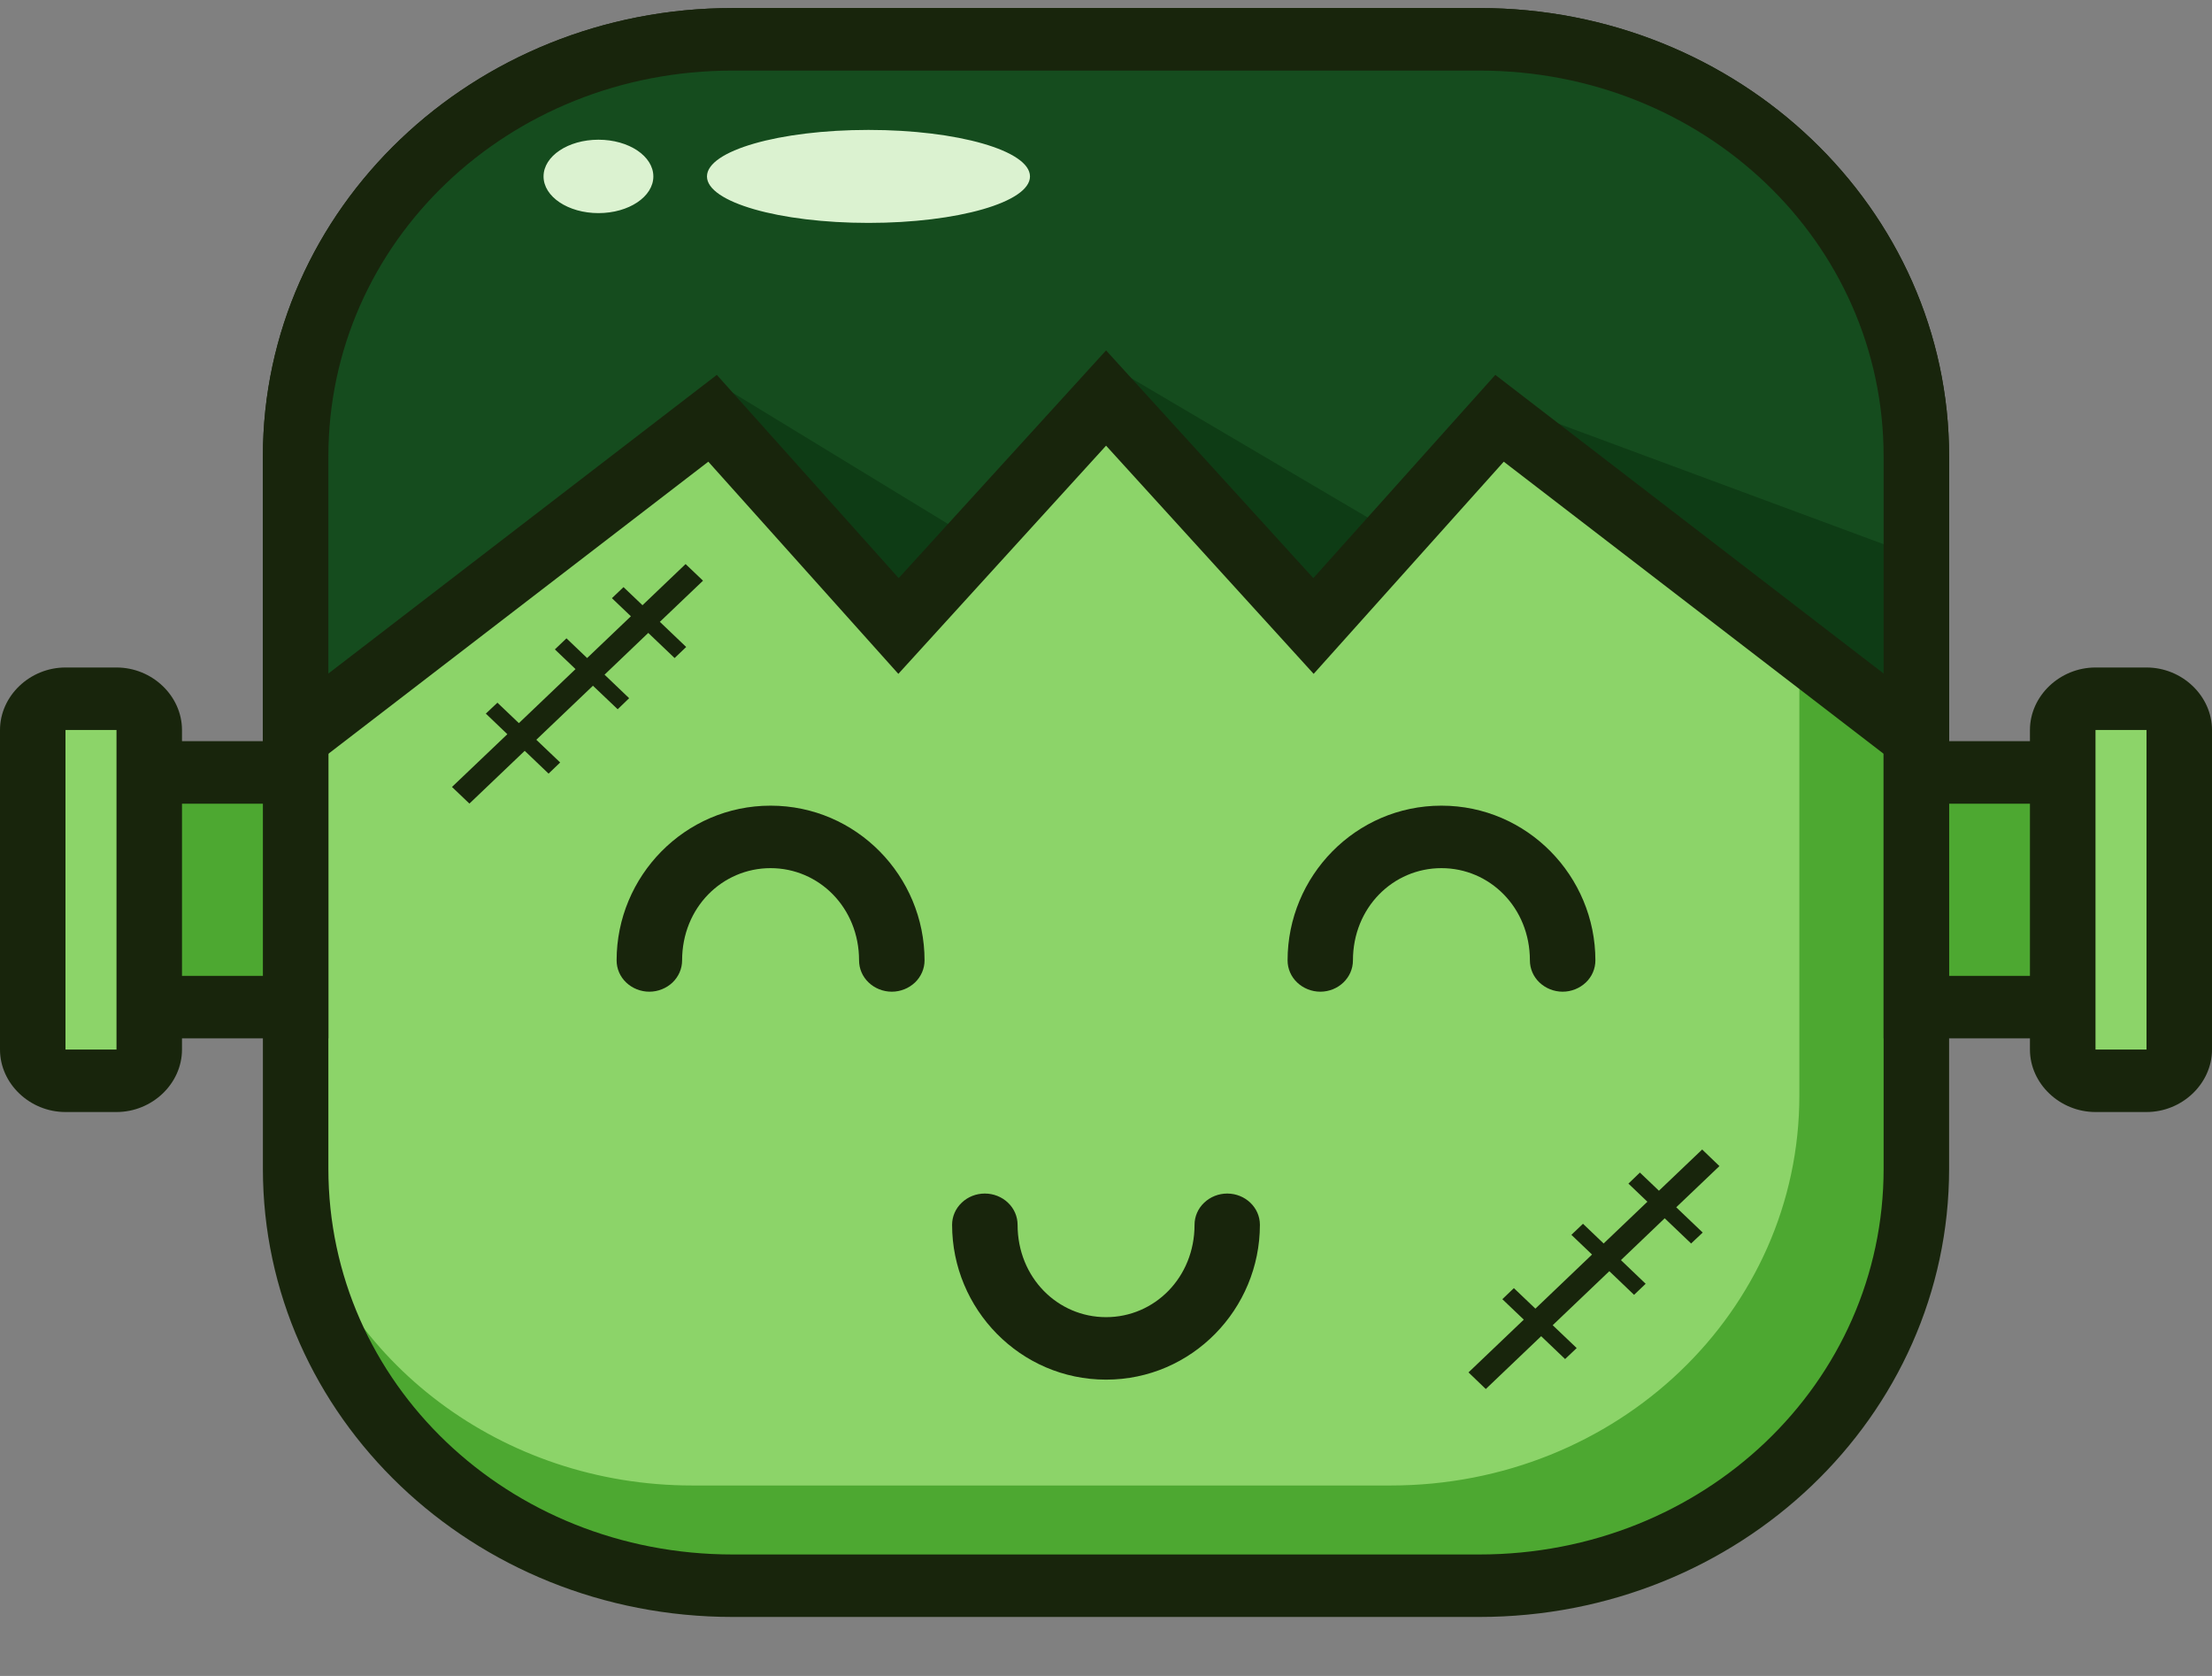 <svg width="33" height="25" viewBox="0 0 33 25" fill="none" xmlns="http://www.w3.org/2000/svg">
<rect x="0" y="0" width="33" height="25" fill="#808080" stroke="none"/>
<path d="M10.931 0.587H22.07C25.682 0.587 28.59 3.361 28.59 6.807V17.434C28.59 20.881 25.682 23.655 22.07 23.655H10.931C7.318 23.655 4.41 20.881 4.41 17.434V6.807C4.41 3.361 7.318 0.587 10.931 0.587Z" fill="#8CD469"/>
<path d="M22.07 0.587C25.682 0.587 28.59 3.361 28.59 6.807V17.434C28.59 20.881 25.682 23.655 22.07 23.655H10.93C7.446 23.655 4.618 21.073 4.422 17.797C5.096 20.311 7.478 22.159 10.329 22.159H20.746C24.124 22.159 26.844 19.565 26.844 16.342V6.404C26.844 3.181 24.124 0.587 20.746 0.587H22.07H22.07Z" fill="#4DA831"/>
<path fill-rule="evenodd" clip-rule="evenodd" d="M22.07 0.12C25.945 0.12 29.078 3.11 29.078 6.806V17.434C29.078 21.131 25.945 24.12 22.07 24.12H10.93C7.055 24.12 3.922 21.131 3.922 17.434V6.806C3.922 3.11 7.055 0.12 10.93 0.12H22.07ZM4.899 6.806V17.434C4.899 20.631 7.58 23.188 10.93 23.188H22.07C25.42 23.188 28.101 20.631 28.101 17.434V6.806C28.101 3.61 25.42 1.053 22.07 1.053H10.93C7.58 1.053 4.899 3.61 4.899 6.806Z" fill="#18250C"/>
<path d="M22.07 0.587C25.682 0.587 28.59 3.361 28.59 6.807V11.021L22.37 6.24L19.596 9.338L16.5 5.938L13.404 9.338L10.63 6.24L4.41 11.021V6.807C4.41 3.361 7.318 0.587 10.93 0.587H22.07H22.07Z" fill="#154C1E"/>
<path d="M20.496 7.774L19.459 9.252L16.352 6.1L16.482 5.409L20.496 7.774ZM28.59 8.299V11.021L22.371 6.24L22.214 6.414L22.357 5.989L28.59 8.299L28.59 8.299ZM14.286 7.904L13.404 9.338L10.665 6.279L10.7 5.717L14.286 7.903V7.904Z" fill="#0E3C15"/>
<path fill-rule="evenodd" clip-rule="evenodd" d="M22.07 0.12C25.945 0.12 29.078 3.112 29.078 6.808V11.995L22.434 6.887L19.598 10.052L16.501 6.648L13.402 10.052L10.567 6.887L3.922 11.995V6.808C3.922 3.112 7.055 0.12 10.93 0.12H22.07ZM4.899 6.808V10.047L10.694 5.592L13.407 8.624L16.501 5.227L19.593 8.624L22.308 5.592L28.101 10.047V6.808C28.101 3.612 25.421 1.053 22.071 1.053H10.93C7.58 1.053 4.899 3.612 4.899 6.808H4.899Z" fill="#18250C"/>
<path d="M0.489 11.523H4.411V15.024H0.489V11.523Z" fill="#4DA831"/>
<path fill-rule="evenodd" clip-rule="evenodd" d="M4.899 11.056V15.489H0V11.056H4.899ZM0.978 14.557H3.922V11.989H0.978V14.557Z" fill="#18250C"/>
<path d="M28.59 11.523H32.511V15.024H28.59V11.523Z" fill="#4DA831"/>
<path d="M0.489 10.424H2.227V16.123H0.489V10.424Z" fill="#8CD469"/>
<path fill-rule="evenodd" clip-rule="evenodd" d="M33 11.056V15.489H28.101V11.056H33ZM29.079 14.557H32.023V11.989H29.079V14.557Z" fill="#18250C"/>
<path d="M30.774 10.424H32.512V16.123H30.774V10.424Z" fill="#8CD469"/>
<path fill-rule="evenodd" clip-rule="evenodd" d="M15.038 17.941C15.13 18.028 15.181 18.147 15.181 18.27C15.181 19.058 15.779 19.648 16.501 19.648C17.223 19.648 17.821 19.058 17.821 18.27C17.821 18.147 17.872 18.028 17.964 17.941C18.056 17.853 18.18 17.804 18.309 17.804C18.579 17.805 18.796 18.014 18.796 18.27C18.796 19.526 17.783 20.58 16.501 20.58C15.219 20.58 14.204 19.526 14.204 18.27C14.204 18.147 14.255 18.028 14.347 17.941C14.438 17.853 14.563 17.804 14.692 17.804C14.822 17.804 14.946 17.853 15.038 17.941H15.038ZM25.651 17.395L25.007 18.009L25.402 18.386L25.229 18.549L24.835 18.173L24.182 18.797L24.551 19.15L24.378 19.315L24.009 18.962L23.164 19.768L23.522 20.109L23.349 20.273L22.992 19.932L22.166 20.72L21.908 20.472L22.733 19.685L22.413 19.38L22.585 19.215L22.906 19.521L23.751 18.714L23.443 18.42L23.616 18.255L23.924 18.549L24.577 17.926L24.294 17.656L24.465 17.491L24.749 17.762L25.394 17.147L25.652 17.395L25.651 17.395ZM10.488 8.662L9.844 9.276L10.237 9.651L10.064 9.816L9.671 9.441L9.019 10.064L9.386 10.415L9.215 10.58L8.846 10.229L8.001 11.035L8.357 11.374L8.184 11.54L7.828 11.2L7.003 11.987L6.743 11.739L7.569 10.952L7.248 10.645L7.421 10.482L7.741 10.787L8.586 9.981L8.278 9.687L8.451 9.522L8.759 9.816L9.412 9.193L9.129 8.923L9.302 8.758L9.585 9.028L10.228 8.414L10.488 8.662V8.662ZM1.738 9.957C2.271 9.957 2.715 10.381 2.715 10.89V15.656C2.715 16.164 2.271 16.588 1.738 16.588H0.977C0.444 16.588 0 16.164 0 15.656V10.89C0 10.382 0.444 9.957 0.977 9.957H1.738ZM0.977 15.656H1.738V10.889H0.977V15.656ZM32.023 9.957C32.555 9.957 33 10.381 33 10.89V15.656C33 16.164 32.555 16.588 32.023 16.588H31.262C30.729 16.588 30.284 16.164 30.284 15.656V10.89C30.284 10.382 30.729 9.957 31.262 9.957H32.023ZM31.262 15.656H32.023V10.889H31.262V15.656Z" fill="#18250C"/>
<path d="M15.366 2.632C15.366 3.015 14.287 3.325 12.957 3.325C11.626 3.325 10.547 3.015 10.547 2.632C10.547 2.248 11.626 1.938 12.957 1.938C14.287 1.938 15.366 2.248 15.366 2.632ZM9.747 2.632C9.747 2.934 9.381 3.179 8.928 3.179C8.476 3.179 8.109 2.934 8.109 2.632C8.109 2.329 8.476 2.084 8.928 2.084C9.381 2.084 9.747 2.329 9.747 2.632Z" fill="#DBF2D0"/>
<path d="M23.801 14.326C23.801 14.45 23.75 14.569 23.658 14.656C23.566 14.743 23.442 14.793 23.312 14.793C23.183 14.793 23.059 14.743 22.967 14.656C22.875 14.569 22.824 14.45 22.824 14.326C22.824 13.539 22.226 12.95 21.504 12.95C20.782 12.95 20.184 13.539 20.184 14.326C20.184 14.583 19.967 14.792 19.698 14.793C19.568 14.793 19.444 14.743 19.352 14.656C19.26 14.569 19.209 14.45 19.209 14.326C19.209 13.071 20.222 12.018 21.504 12.018C22.786 12.018 23.801 13.071 23.801 14.326H23.801ZM13.793 14.326C13.793 14.45 13.741 14.569 13.65 14.656C13.558 14.743 13.434 14.793 13.304 14.793C13.175 14.793 13.05 14.743 12.959 14.656C12.867 14.569 12.816 14.45 12.816 14.326C12.816 13.539 12.217 12.95 11.496 12.95C10.774 12.95 10.176 13.539 10.176 14.326C10.176 14.45 10.124 14.569 10.033 14.656C9.941 14.743 9.817 14.793 9.687 14.793C9.558 14.793 9.433 14.743 9.342 14.656C9.25 14.569 9.199 14.45 9.199 14.326C9.199 13.071 10.214 12.018 11.496 12.018C12.778 12.018 13.793 13.071 13.793 14.326Z" fill="#18250C"/>
</svg>
